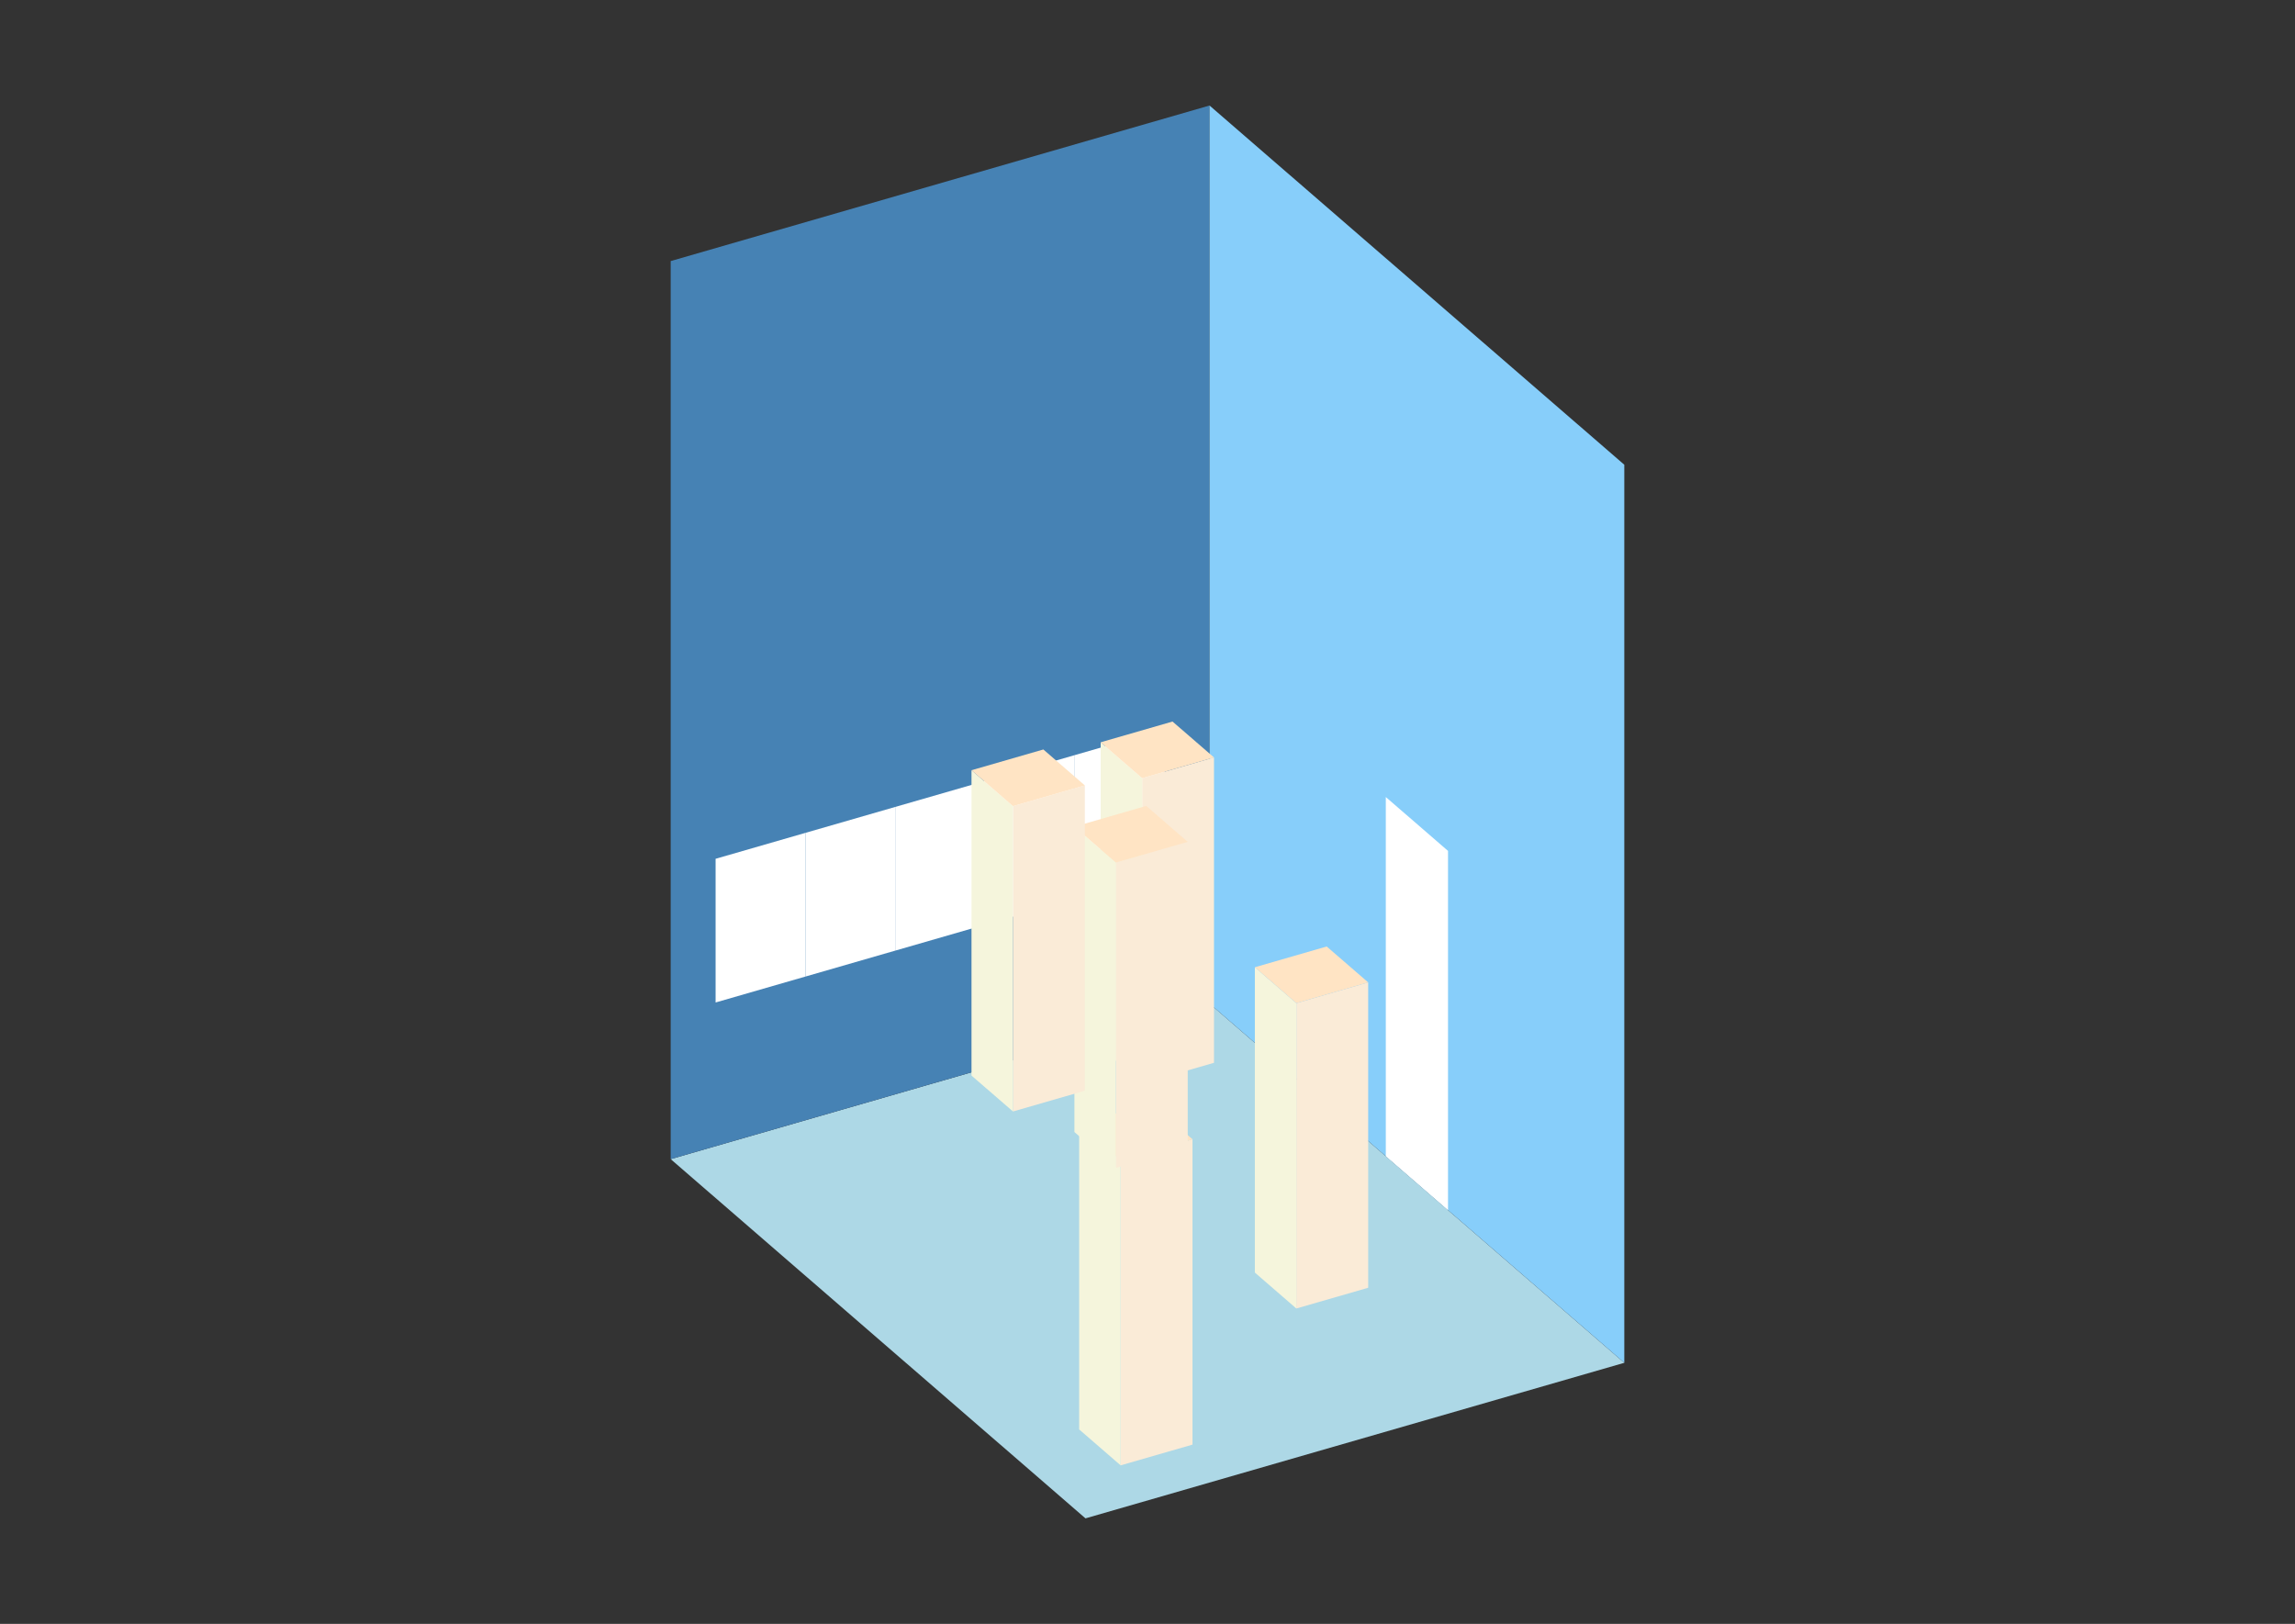 <?xml version="1.0" encoding="UTF-8"?>
<svg
  xmlns="http://www.w3.org/2000/svg"
  width="848"
  height="600"
  style="background-color:white"
>
  <rect width="100%" height="100%" fill="#333333" stroke="none"/>
  <polygon fill="lightblue" points="401.084,561.012 247.823,428.283 446.916,370.81 600.177,503.539" />
  <polygon fill="steelblue" points="247.823,428.283 247.823,96.461 446.916,38.988 446.916,370.81" />
  <polygon fill="lightskyblue" points="600.177,503.539 600.177,171.717 446.916,38.988 446.916,370.81" />
  <polygon fill="white" points="535.041,447.129 535.041,314.4 512.052,294.491 512.052,427.22" />
  <polygon fill="white" points="264.414,370.402 264.414,317.311 297.596,307.732 297.596,360.823" />
  <polygon fill="white" points="297.596,360.823 297.596,307.732 330.778,298.153 330.778,351.244" />
  <polygon fill="white" points="330.778,351.244 330.778,298.153 363.96,288.574 363.96,341.666" />
  <polygon fill="white" points="363.96,341.666 363.96,288.574 397.142,278.995 397.142,332.087" />
  <polygon fill="white" points="397.142,332.087 397.142,278.995 430.324,269.416 430.324,322.508" />
  <polygon fill="antiquewhite" points="478.998,483.471 478.998,370.651 505.544,362.988 505.544,475.807" />
  <polygon fill="beige" points="478.998,483.471 478.998,370.651 463.672,357.378 463.672,470.198" />
  <polygon fill="bisque" points="478.998,370.651 463.672,357.378 490.218,349.715 505.544,362.988" />
  <polygon fill="antiquewhite" points="414.081,541.428 414.081,428.609 440.626,420.945 440.626,533.765" />
  <polygon fill="beige" points="414.081,541.428 414.081,428.609 398.754,415.336 398.754,528.155" />
  <polygon fill="bisque" points="414.081,428.609 398.754,415.336 425.3,407.673 440.626,420.945" />
  <polygon fill="antiquewhite" points="422.025,400.354 422.025,287.534 448.571,279.871 448.571,392.69" />
  <polygon fill="beige" points="422.025,400.354 422.025,287.534 406.699,274.261 406.699,387.081" />
  <polygon fill="bisque" points="422.025,287.534 406.699,274.261 433.245,266.598 448.571,279.871" />
  <polygon fill="antiquewhite" points="412.318,431.533 412.318,318.714 438.864,311.051 438.864,423.87" />
  <polygon fill="beige" points="412.318,431.533 412.318,318.714 396.992,305.441 396.992,418.261" />
  <polygon fill="bisque" points="412.318,318.714 396.992,305.441 423.538,297.778 438.864,311.051" />
  <polygon fill="antiquewhite" points="374.295,410.676 374.295,297.857 400.841,290.194 400.841,403.013" />
  <polygon fill="beige" points="374.295,410.676 374.295,297.857 358.969,284.584 358.969,397.403" />
  <polygon fill="bisque" points="374.295,297.857 358.969,284.584 385.515,276.921 400.841,290.194" />
</svg>
